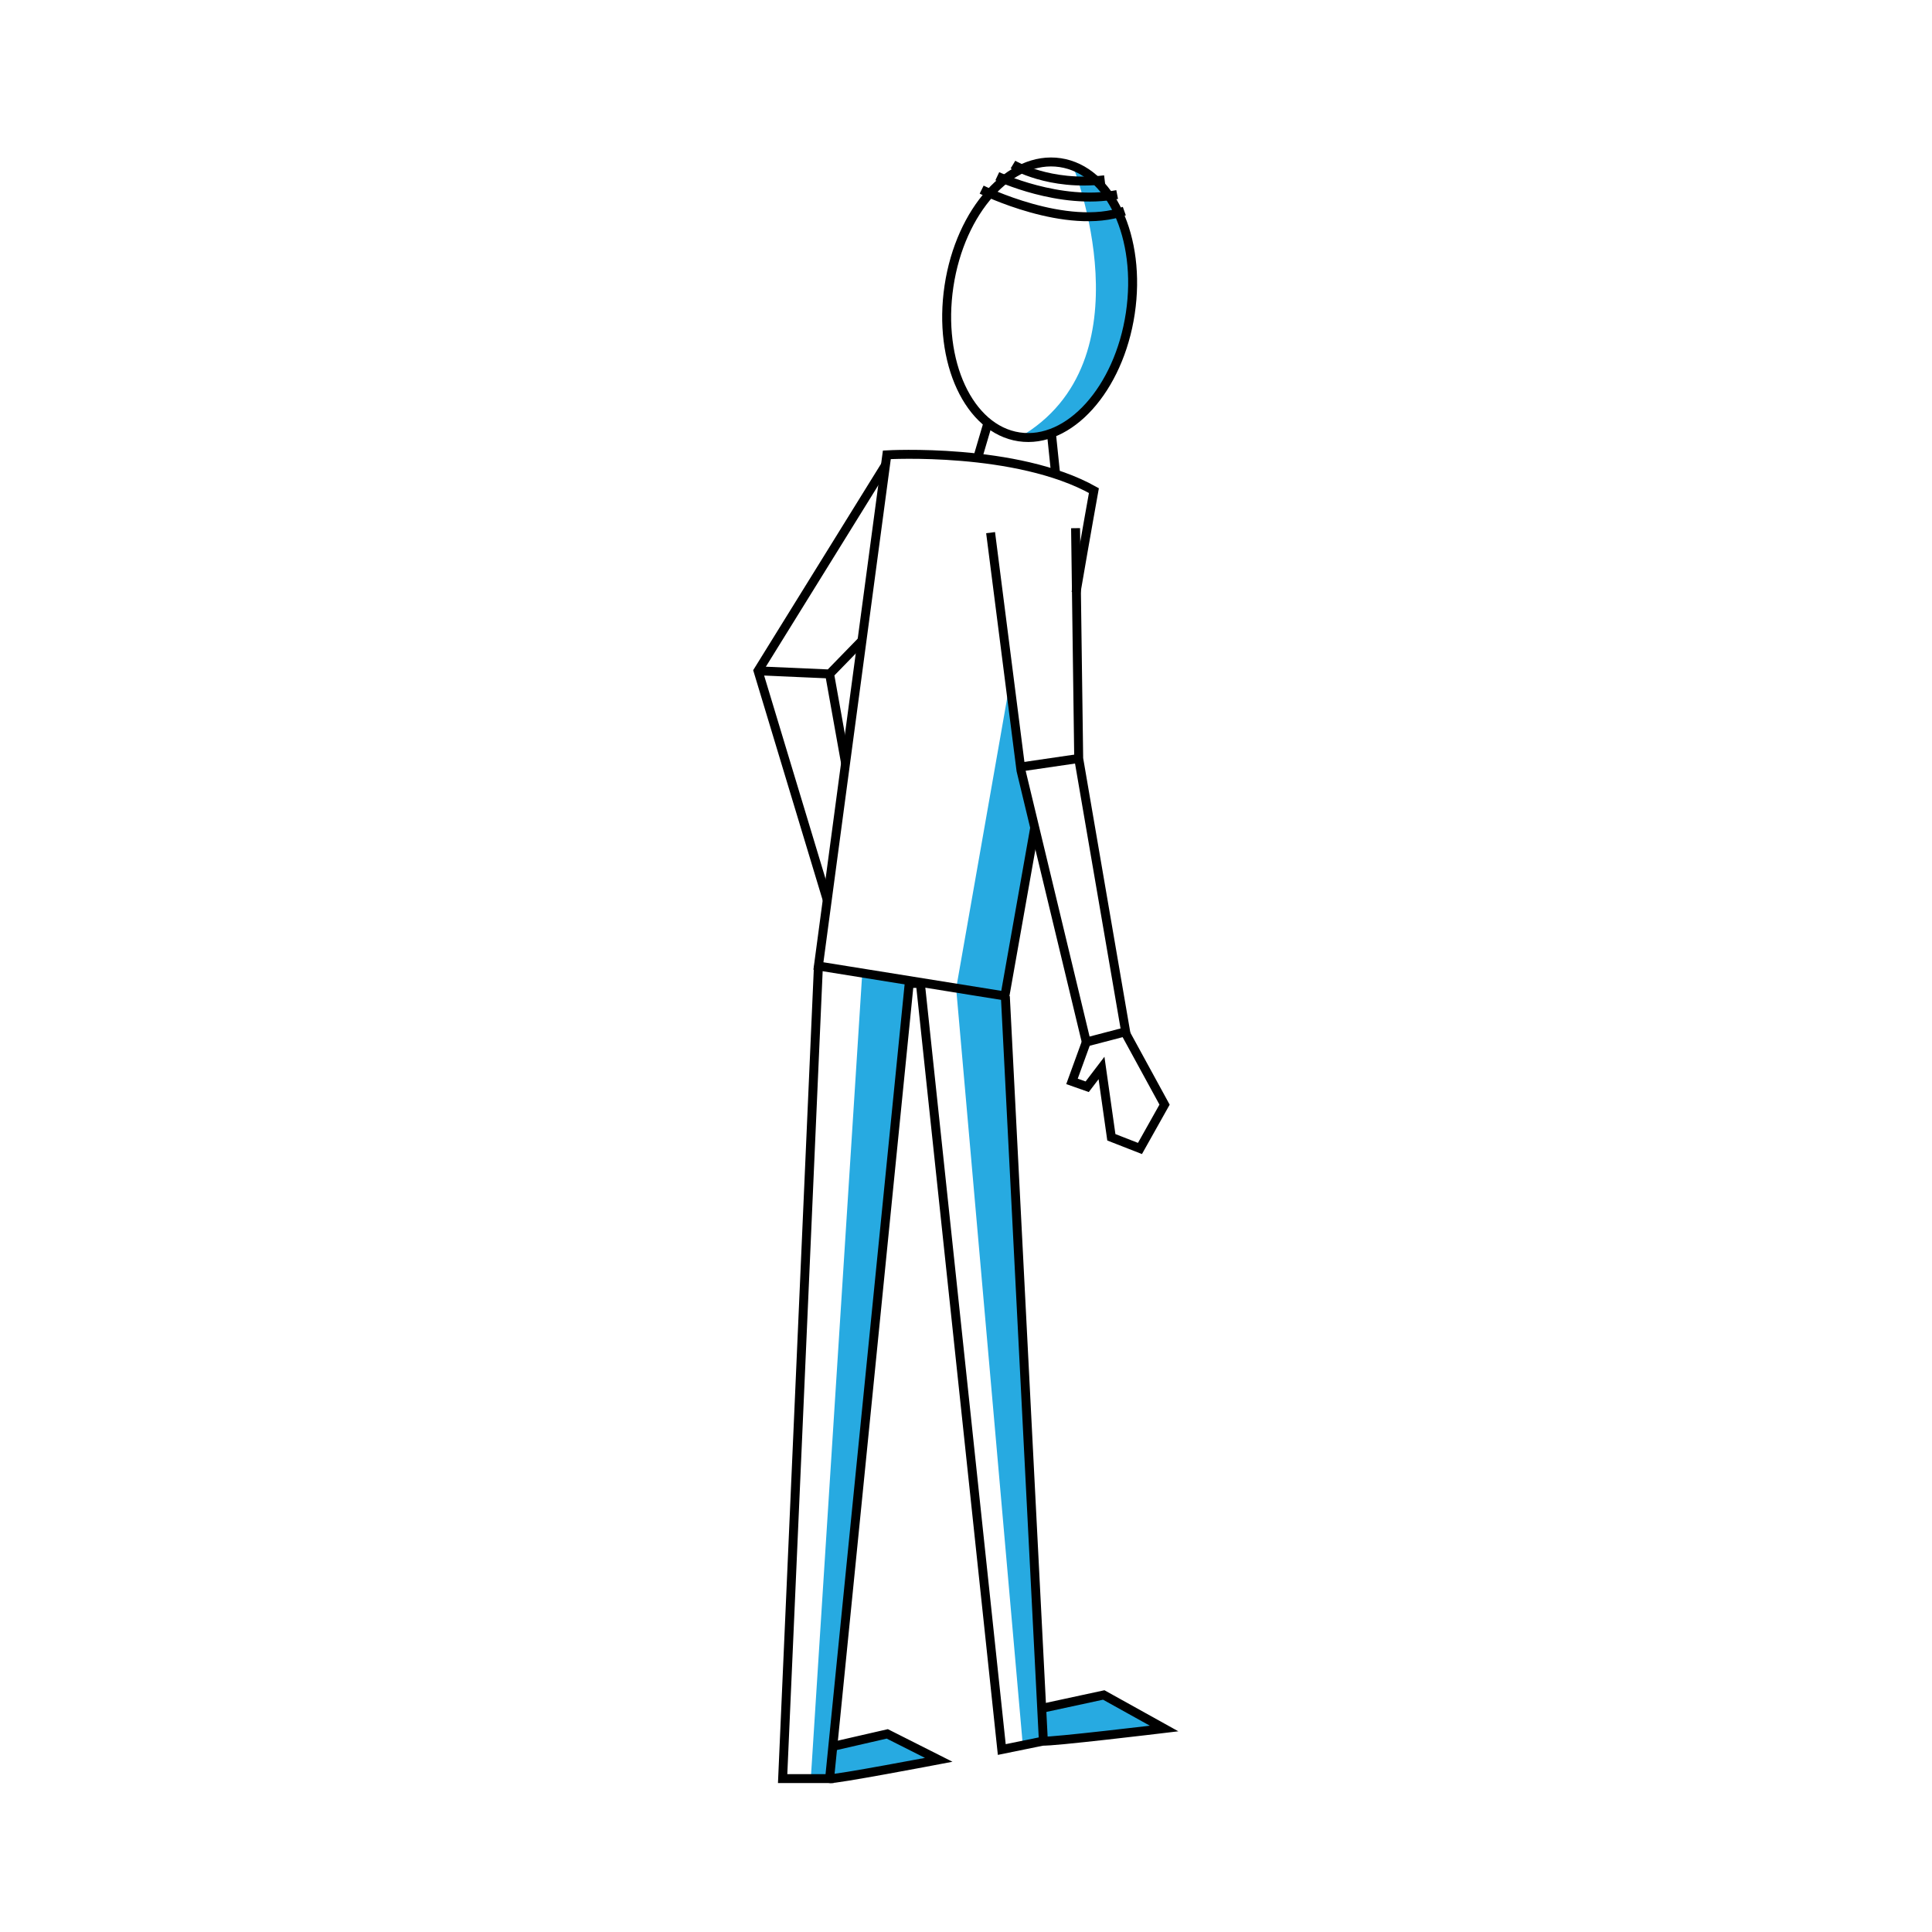 <svg version="1" xmlns="http://www.w3.org/2000/svg" width="432" height="432"><path d="M239.9 37.1s17.5 43.7-12 60.7c0 0 16.7 1.1 23.5-20.6 6.8-21.7-5.5-39.3-11.5-40.1zm-14.1 115.6l-12 68.3 14.9 169.2 4.6-.9 27-2.8-13.7-7.5-13.6 3-9-160.5 7.4-36.6-3.2-14.1zm-33 64.9l-11.5 180.1h5.7l21.4-5-10.7-4.9-11.7 2.9 17.3-170.8z" fill="#27AAE1"/><g fill="none" stroke="#000" stroke-width="2" stroke-miterlimit="10"><ellipse transform="rotate(-81.46 232.497 67.031)" cx="232.5" cy="67" rx="31" ry="20.5"/><path d="M226.5 36.8s8.1 4.9 20.5 3.4m-24-.8s14 6.6 26.8 4.1m-30.3-1.1s19 9.4 31.9 4.8m-20 137.7c-3.7 20.8-6.7 37.8-6.7 37.8L183 216l15.3-114.3s29-1.7 46.3 8c0 0-1.7 9.4-4 22.8m-5.5-35.6l.9 8.7m-15.1-11l-2.3 7.8"/><path d="M221.5 119.1l6.8 53.2 14.6 60.7 8.8-2.3-10.5-61.1-.7-51.5"/><path d="M242.9 233l-3.2 8.8 3.4 1.2 3.2-4.2 2.2 15.5 6.4 2.5 5.5-9.8-8.9-16.3m-10.3-61.1l-13 1.9M198 104l-28.5 46 15.5 51.3"/><path d="M192.8 143.2l-7.3 7.5 3.6 20.1m-3.6-20.1l-16-.7m13.5 66l-8 181.7h10.5l17.8-177.8h2.5L224 391.2l9.3-1.9-8.5-166.5"/><path d="M185.5 397.7c.8.3 24.4-4.2 24.4-4.2l-11.5-5.8-12.2 2.8m47.1-1.2c1.2.3 27-2.8 27-2.8l-13.5-7.5-13.9 3"/></g><path fill="none" d="M233 38.4c4.9-.3 9.8-.7 14.6-1-7.2 1.2-14.2 3.6-20.7 6.9 10.2 1.6 20.6 2 30.9 1.3-8 .5-15.9 1.9-23.5 4.2 5.7-.6 11.4-.3 17 1-5.1.8-10 2.7-14.2 5.6 7 .1 14.1.8 21 2-7.3 1-14.6 2.8-21.6 5.2l17.4.3c-6.9 2-14 3.5-21.1 4.6 9.5 0 19 0 28.5-.1-7.7 3.2-15.9 5-24.1 5.4 3.1-.6 6.4-.1 9.3 1.3-4.8 2.2-9.7 4.4-14.5 6.5h24.1c-8.3 1.6-16.7 3.2-25 4.8h7.9c-5.7 2.5-11 6-15.6 10.1h25.2c-7.2 1.3-14.4 2.7-21.6 4 3.6-.3 7.3-.2 10.9.3-5.9 5.1-11.4 10.7-16.6 16.5 9.1-.4 18.3.1 27.3 1.4-11.6 3.8-23 8.5-33.8 14.2 8.4.5 16.7 2 24.7 4.6-5.3 4.3-11.2 8-17.4 10.9 6.8.6 13.7 1.1 20.5 1.7-6.3 1.8-12.5 3.7-18.8 5.5 8.3.1 16.7.1 25 .2-10.5 1.9-20.9 4.3-31.1 7.2 7.6.7 15.3 1.5 22.9 2.2-11.6 2.5-22.9 6.3-33.6 11.3 15.5-.6 31-.2 46.4 1.2-14.6 1.3-29 3.7-43.2 7.2 11.2.5 22.4.9 33.6 1.4-15.5 2.5-30.9 5-46.4 7.6 12.6-.7 25.2-.3 37.7 1.1-17.6 1.4-35 4.5-52 9.2 16.7 1 33.5 2.1 50.2 3.1-18.2 2.1-36.3 5.2-54.2 9.3 15.6 1 31.4.4 46.9-1.8-16.4 1.4-32.5 5.5-47.6 12.1 14 1.1 28.1 1.3 42.2.6-13.8 1.8-27.3 5.4-40.1 10.7 14.4.4 28.8.5 43.2.2-9.6 1.2-19.1 3.2-28.3 6 14.4.5 28.7.2 43.1-.8-21.9 3.8-43.3 10.2-63.7 19-5 2.2-10.4 4.9-12.5 9.9 31.3-12.6 65.2-18.7 98.9-17.8-39.8-1.2-79.8 2.5-118.7 10.8 26.8-.2 53.8-.5 80 5.1-13.7 3.6-27.8 5.5-41.9 5.8 18.6 1.4 37.2 2 55.8 2.1-32.4-.6-64.8 1.5-96.9 6.2 27.4 3.2 55 4.1 82.5 2.9-19.6 3-38.8 8.8-56.9 17 20 .4 40 .8 59.9 1.2-20.5.8-41.1 1.6-61.6 2.4 25-.5 50-.9 75-1.4-24.4 2.2-49 3.3-73.5 3.5 21.5 1 42.9 2.6 64.3 4.8-27.6.3-55.2 3.2-82.3 8.5 26.4 4.1 53 6.5 79.6 7.3-11.8 1-23.5 3.7-34.6 7.9 26.4-4 53.2-5.4 79.9-4.3-34.4 7.2-68.8 14.3-103.2 21.5 16.1.4 32.3.3 48.4-.4-11.5 2.1-22.9 5-34 8.5l68 .3c-33.6-2.4-67.8 3-99.1 15.5l119.1-1.2c-20.9 2.4-42 3.2-63 2.3 10.8-1.3 21.6-1.8 32.5-1.5-27 .8-54 2.9-80.9 6.4l54 2.4c-9.8.1-19.7 2.5-28.4 7.1 18.2 1.8 36.5 2.3 54.7 1.5l-62.3.3c27.9-2.6 55.7-5.3 83.6-7.9-20.9-4.4-42.1-6.8-63.5-7.2 15.2-2.6 30.5-4.4 45.8-5.3-6.4-1.1-12.9-2.3-19.3-3.4.7-1.2 1.3-2.5 2-3.7"/></svg>